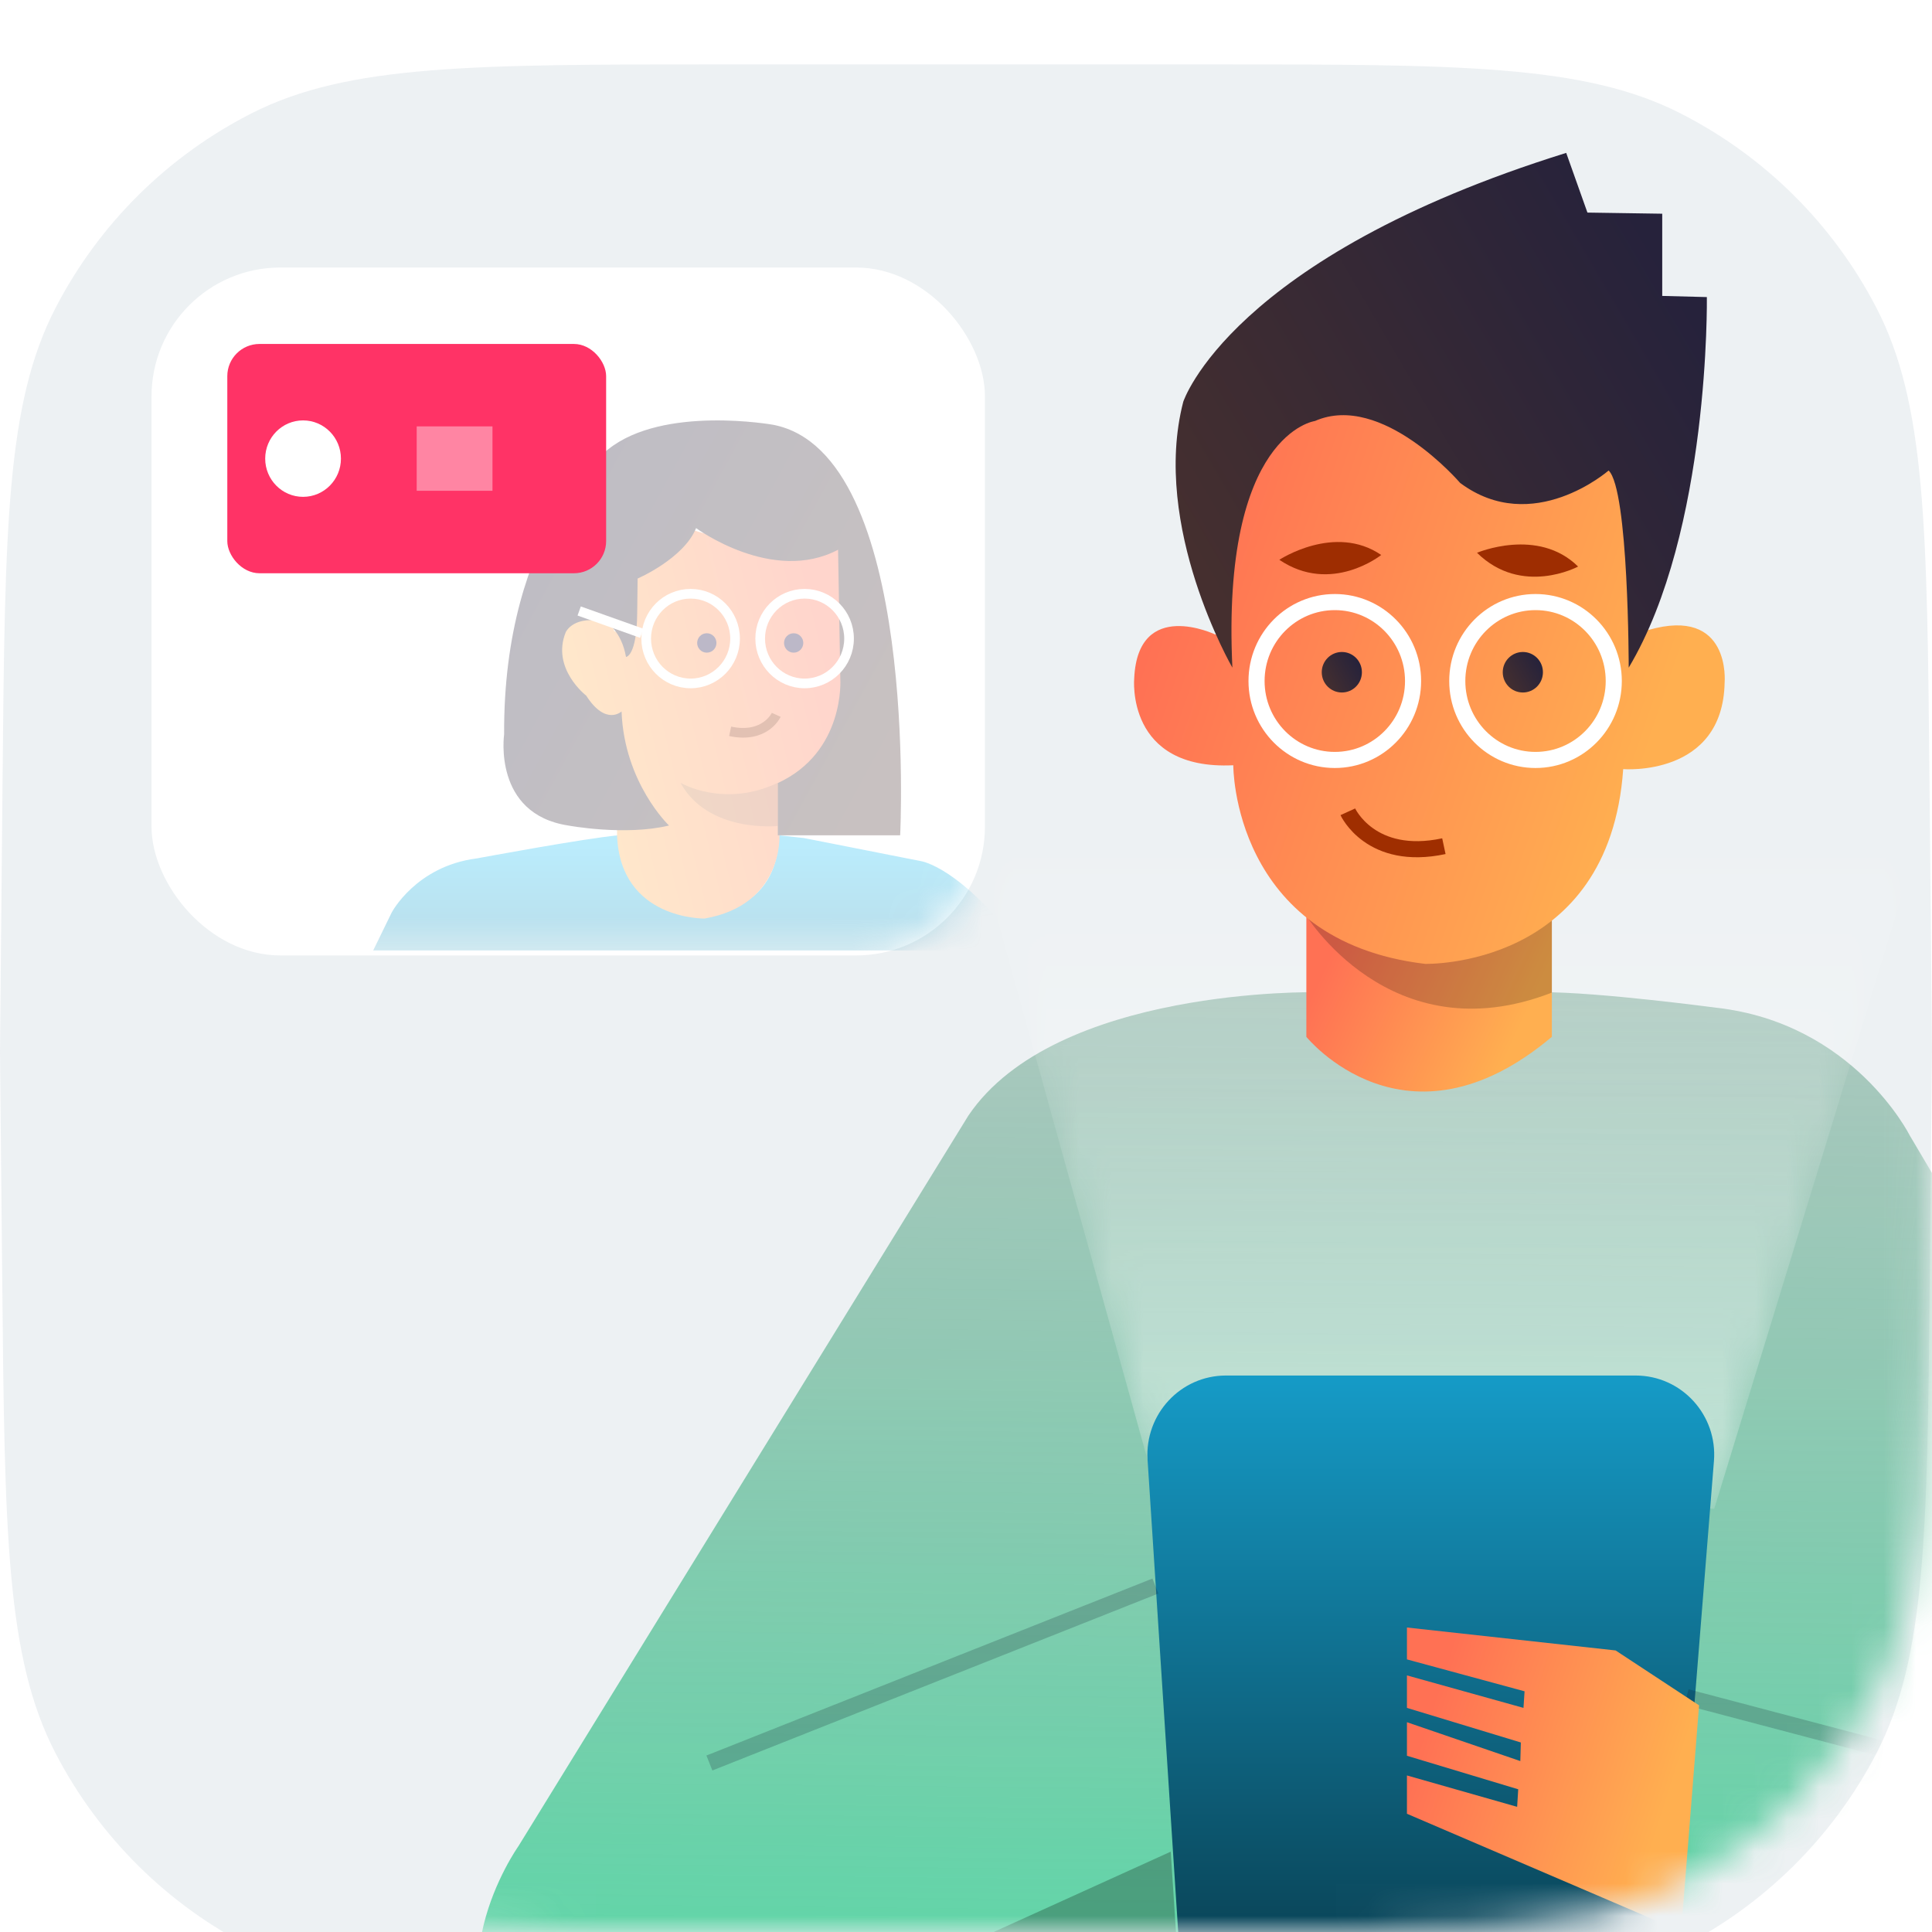 <svg xmlns="http://www.w3.org/2000/svg" fill="none" viewBox="24 22 60 60">
<g opacity="0.1" filter="url(#filter0_d_6067_251740)">
<path fill-rule="evenodd" clip-rule="evenodd" d="M24.08 44.19C24.153 36.416 24.189 32.529 25.725 29.562C27.076 26.953 29.214 24.835 31.836 23.508C34.817 22 38.704 22 46.479 22H55.26H61.522C69.297 22 73.184 22 76.164 23.508C78.786 24.835 80.924 26.953 82.275 29.562C83.811 32.528 83.848 36.415 83.921 44.189L84 52.531L83.929 59.819C83.853 67.59 83.815 71.476 82.279 74.441C80.927 77.049 78.789 79.167 76.168 80.493C73.188 82 69.302 82 61.53 82H53.935H46.469C38.698 82 34.812 82 31.832 80.493C29.211 79.167 27.073 77.05 25.721 74.441C24.185 71.477 24.146 67.591 24.07 59.82L24 52.671L24.08 44.19Z" fill="#4A6D86"/>
</g>
<mask id="mask0_6067_251740" style="mask-type:alpha" maskUnits="userSpaceOnUse" x="24" y="22" width="60" height="60">
<path fill-rule="evenodd" clip-rule="evenodd" d="M24.08 44.19C24.153 36.416 24.189 32.529 25.725 29.562C27.076 26.953 29.214 24.835 31.836 23.508C34.817 22 38.704 22 46.479 22H55.26H61.522C69.297 22 73.184 22 76.164 23.508C78.786 24.835 80.924 26.953 82.275 29.562C83.811 32.528 83.848 36.415 83.921 44.189L84 52.531L83.929 59.819C83.853 67.59 83.815 71.476 82.279 74.441C80.927 77.049 78.789 79.167 76.168 80.493C73.188 82 69.302 82 61.53 82H53.935H46.469C38.698 82 34.812 82 31.832 80.493C29.211 79.167 27.073 77.05 25.721 74.441C24.185 71.477 24.146 67.591 24.07 59.82L24 52.671L24.08 44.19Z" fill="white"/>
</mask>
<g mask="url(#mask0_6067_251740)">
<rect x="28.706" y="30.308" width="25.882" height="21.364" rx="4" fill="white"/>
<mask id="mask1_6067_251740" style="mask-type:alpha" maskUnits="userSpaceOnUse" x="28" y="30" width="27" height="22">
<rect x="28.706" y="30.308" width="25.882" height="21.364" rx="4" fill="white"/>
</mask>
<g mask="url(#mask1_6067_251740)">
<g style="mix-blend-mode:luminosity" opacity="0.3">
<path fill-rule="evenodd" clip-rule="evenodd" d="M48.97 48.027L52.597 48.742C52.597 48.742 53.847 48.91 55.764 51.517H35.59L36.164 50.34C36.164 50.34 36.918 48.901 38.8 48.66C38.8 48.66 42.13 48.04 43.2 47.941C43.2 47.941 43.311 50.284 45.551 50.349C45.551 50.349 48.115 50.64 48.195 47.941L48.97 48.027Z" fill="url(#paint0_linear_6067_251740)"/>
<path fill-rule="evenodd" clip-rule="evenodd" d="M44.113 37.874C44.113 37.874 46.503 39.328 50.368 38.865V42.732C50.368 43.452 50.228 44.171 49.903 44.811C49.587 45.431 49.066 46.071 48.206 46.364V47.94C48.206 47.94 48.337 50.097 45.882 50.526C45.882 50.526 43.261 50.574 43.163 47.94V44.613C43.163 44.613 41.362 43.424 41.264 41.938C41.264 41.938 41.191 40.434 42.721 40.887C42.721 40.887 42.987 41.072 43.07 41.592C43.07 41.592 43.337 41.793 43.419 41.29C43.419 41.29 43.709 40.7 44.113 37.874Z" fill="url(#paint1_linear_6067_251740)"/>
<path fill-rule="evenodd" clip-rule="evenodd" d="M42.885 35.956C42.885 35.956 39.623 38.423 39.656 44.807C39.656 44.807 39.297 47.276 41.646 47.637C41.646 47.637 43.407 47.967 44.777 47.637C44.777 47.637 43.387 46.318 43.303 44.094C43.303 44.094 42.815 44.556 42.206 43.604C42.206 43.604 41.112 42.765 41.57 41.632C41.57 41.632 41.82 41.073 42.832 41.324C42.832 41.324 43.303 41.605 43.441 42.402C43.441 42.402 43.775 42.387 43.789 41.045L43.802 39.967C43.802 39.967 45.23 39.352 45.618 38.401C45.618 38.401 47.99 40.15 50.027 39.072L50.097 43.087C50.097 43.087 50.25 45.353 48.156 46.318V47.941H51.955C51.955 47.941 52.562 36.08 48.017 35.193C48.017 35.193 44.602 34.578 42.885 35.956Z" fill="url(#paint2_linear_6067_251740)"/>
<path d="M41.987 40.975L43.93 41.667" stroke="white" stroke-width="0.3"/>
<path fill-rule="evenodd" clip-rule="evenodd" d="M46.828 41.832C46.828 42.601 46.21 43.224 45.448 43.224C44.685 43.224 44.068 42.601 44.068 41.832C44.068 41.063 44.685 40.44 45.448 40.44C46.21 40.44 46.828 41.063 46.828 41.832Z" stroke="white" stroke-width="0.3"/>
<path fill-rule="evenodd" clip-rule="evenodd" d="M50.368 41.832C50.368 42.601 49.75 43.224 48.988 43.224C48.226 43.224 47.608 42.601 47.608 41.832C47.608 41.063 48.226 40.44 48.988 40.44C49.75 40.44 50.368 41.063 50.368 41.832Z" stroke="white" stroke-width="0.3"/>
<path fill-rule="evenodd" clip-rule="evenodd" d="M48.349 41.968C48.349 42.134 48.483 42.269 48.648 42.269C48.813 42.269 48.947 42.134 48.947 41.968C48.947 41.801 48.813 41.666 48.648 41.666C48.483 41.666 48.349 41.801 48.349 41.968Z" fill="#1E1147"/>
<path fill-rule="evenodd" clip-rule="evenodd" d="M45.651 41.968C45.651 42.134 45.785 42.269 45.95 42.269C46.116 42.269 46.25 42.134 46.25 41.968C46.25 41.801 46.116 41.666 45.95 41.666C45.785 41.666 45.651 41.801 45.651 41.968Z" fill="#1E1147"/>
<path d="M48.107 44.2C48.107 44.2 47.767 44.946 46.675 44.712" stroke="#9F2E00" stroke-width="0.3"/>
<path fill-rule="evenodd" clip-rule="evenodd" d="M45.134 46.311C45.134 46.311 46.486 47.107 48.154 46.311V47.652C48.154 47.652 45.991 47.88 45.134 46.311Z" fill="black" fill-opacity="0.2"/>
</g>
</g>
<path fill-rule="evenodd" clip-rule="evenodd" d="M64.898 52.814C64.898 52.814 56.778 52.643 54.074 56.646L40.096 79.341C40.096 79.341 37.151 83.49 40.298 86.507C40.298 86.507 42.329 88.506 44.969 87.337L55.15 82.627L55.061 87.703H82.376V84.9L92.158 87.291C92.158 87.291 97.49 88.52 97.668 82.339C97.668 82.339 97.739 80.832 96.318 79.209L83.306 57.258C83.306 57.258 81.563 53.772 77.299 53.296C77.299 53.296 73.636 52.806 71.894 52.814H64.898Z" fill="url(#paint3_linear_6067_251740)"/>
<g opacity="0.5">
<mask id="mask2_6067_251740" style="mask-type:alpha" maskUnits="userSpaceOnUse" x="54" y="47" width="30" height="22">
<path fill-rule="evenodd" clip-rule="evenodd" d="M83.868 47.211L77.237 68.859L59.64 67.34L54.043 47.211H83.868Z" fill="white"/>
</mask>
<g mask="url(#mask2_6067_251740)">
<path fill-rule="evenodd" clip-rule="evenodd" d="M59.64 67.34L54.043 47.211H83.868L77.237 68.859L59.64 67.34Z" fill="url(#paint4_linear_6067_251740)"/>
</g>
</g>
<path fill-rule="evenodd" clip-rule="evenodd" d="M73.624 84.248L80.752 87.704H83.816L83.855 84.9L76.055 81.986L73.624 84.248Z" fill="#493B91"/>
<path fill-rule="evenodd" clip-rule="evenodd" d="M64.57 50.421V54.2C64.57 54.2 67.655 58.023 72.194 54.2V50.421H64.57Z" fill="url(#paint5_linear_6067_251740)"/>
<path fill-rule="evenodd" clip-rule="evenodd" d="M64.509 50.35C64.509 50.35 67.153 54.785 72.195 52.826V49.996L64.509 50.35Z" fill="black" fill-opacity="0.2"/>
<path fill-rule="evenodd" clip-rule="evenodd" d="M61.748 41.708C61.748 41.708 59.343 40.553 59.224 43.061C59.224 43.061 58.948 45.926 62.301 45.766C62.301 45.766 62.263 51.217 68.257 51.934C68.257 51.934 73.977 52.093 74.41 45.886C74.41 45.886 77.505 46.138 77.56 43.196C77.56 43.196 77.767 40.824 75.192 41.565L74.873 38.658L74.264 34.879L69.341 34.043L63.766 34.22L61.763 36.768L62.112 41.471L61.748 41.708Z" fill="url(#paint6_linear_6067_251740)"/>
<path fill-rule="evenodd" clip-rule="evenodd" d="M62.273 42.734C62.273 42.734 59.741 38.361 60.747 34.478C60.747 34.478 62.202 30.001 72.64 26.748L73.299 28.602L75.622 28.637V31.19L77.008 31.226C77.008 31.226 77.111 38.501 74.581 42.734C74.581 42.734 74.581 37.206 73.957 36.612C73.957 36.612 71.6 38.677 69.346 36.998C69.346 36.998 66.918 34.163 64.838 35.074C64.838 35.074 61.926 35.458 62.273 42.734Z" fill="url(#paint7_linear_6067_251740)"/>
<path fill-rule="evenodd" clip-rule="evenodd" d="M67.884 43.15C67.884 44.504 66.795 45.601 65.454 45.601C64.111 45.601 63.023 44.504 63.023 43.15C63.023 41.795 64.111 40.698 65.454 40.698C66.795 40.698 67.884 41.795 67.884 43.15Z" stroke="white" stroke-width="0.5"/>
<path fill-rule="evenodd" clip-rule="evenodd" d="M74.117 43.15C74.117 44.504 73.029 45.601 71.687 45.601C70.345 45.601 69.257 44.504 69.257 43.15C69.257 41.795 70.345 40.698 71.687 40.698C73.029 40.698 74.117 41.795 74.117 43.15Z" stroke="white" stroke-width="0.5"/>
<path fill-rule="evenodd" clip-rule="evenodd" d="M63.731 39.385C63.731 39.385 65.451 38.249 66.895 39.235C66.895 39.235 65.346 40.477 63.731 39.385Z" fill="#9E2D01"/>
<path fill-rule="evenodd" clip-rule="evenodd" d="M69.87 39.167C69.87 39.167 71.764 38.363 73.009 39.595C73.009 39.595 71.262 40.535 69.87 39.167Z" fill="#9E2D01"/>
<path fill-rule="evenodd" clip-rule="evenodd" d="M66.295 42.877C66.295 43.225 66.017 43.506 65.673 43.506C65.328 43.506 65.048 43.225 65.048 42.877C65.048 42.53 65.328 42.248 65.673 42.248C66.017 42.248 66.295 42.53 66.295 42.877Z" fill="url(#paint8_linear_6067_251740)"/>
<path fill-rule="evenodd" clip-rule="evenodd" d="M71.917 42.877C71.917 43.225 71.638 43.506 71.294 43.506C70.949 43.506 70.669 43.225 70.669 42.877C70.669 42.53 70.949 42.248 71.294 42.248C71.638 42.248 71.917 42.53 71.917 42.877Z" fill="url(#paint9_linear_6067_251740)"/>
<path d="M65.858 47.211C65.858 47.211 66.565 48.765 68.841 48.279" stroke="#9F2E00" stroke-width="0.5"/>
<path fill-rule="evenodd" clip-rule="evenodd" d="M59.639 67.338L60.587 81.948C60.671 83.241 61.735 84.248 63.021 84.248H73.625C74.895 84.248 75.953 83.263 76.055 81.986L77.228 67.376C77.344 65.944 76.222 64.718 74.796 64.718H62.073C60.663 64.718 59.547 65.919 59.639 67.338Z" fill="url(#paint10_linear_6067_251740)"/>
<path opacity="0.2" d="M76.376 74.704L90.974 78.555" stroke="#0E0F24" stroke-width="0.5"/>
<path fill-rule="evenodd" clip-rule="evenodd" d="M76.766 74.961L74.174 73.256L67.694 72.544V73.534L71.347 74.525L71.313 75.04L67.694 74.031V75.04L71.231 76.114L71.215 76.692L67.694 75.485V76.527L71.15 77.568L71.116 78.113L67.694 77.138V78.328L76.21 81.98L76.766 74.961Z" fill="url(#paint11_linear_6067_251740)"/>
<path opacity="0.2" d="M46.031 76.751L59.882 71.256" stroke="#0E0F24" stroke-width="0.5"/>
<path opacity="0.5" fill-rule="evenodd" clip-rule="evenodd" d="M53.622 82.561L60.358 79.505L60.557 82.561L53.782 87.873L53.622 82.561Z" fill="black" fill-opacity="0.5"/>
<rect x="31.059" y="32.682" width="11.765" height="7.121" rx="1" fill="#FF3366"/>
<ellipse cx="33.412" cy="36.243" rx="1.176" ry="1.187" fill="white"/>
<path opacity="0.4" d="M36.941 36.242H39.294" stroke="white" stroke-width="2"/>
</g>
<defs>
<filter id="filter0_d_6067_251740" x="0" y="0" width="108" height="108" filterUnits="userSpaceOnUse" color-interpolation-filters="sRGB">
<feFlood flood-opacity="0" result="BackgroundImageFix"/>
<feColorMatrix in="SourceAlpha" type="matrix" values="0 0 0 0 0 0 0 0 0 0 0 0 0 0 0 0 0 0 127 0" result="hardAlpha"/>
<feOffset dy="2"/>
<feGaussianBlur stdDeviation="12"/>
<feColorMatrix type="matrix" values="0 0 0 0 0 0 0 0 0 0 0 0 0 0 0 0 0 0 0.04 0"/>
<feBlend mode="normal" in2="BackgroundImageFix" result="effect1_dropShadow_6067_251740"/>
<feBlend mode="normal" in="SourceGraphic" in2="effect1_dropShadow_6067_251740" result="shape"/>
</filter>
<linearGradient id="paint0_linear_6067_251740" x1="69.585" y1="48.345" x2="69.585" y2="58.041" gradientUnits="userSpaceOnUse">
<stop stop-color="#1ABEF4"/>
<stop offset="1" stop-color="#072E3B"/>
</linearGradient>
<linearGradient id="paint1_linear_6067_251740" x1="51.104" y1="47.54" x2="43.28" y2="49.407" gradientUnits="userSpaceOnUse">
<stop stop-color="#FF7154"/>
<stop offset="1" stop-color="#FFAF50"/>
</linearGradient>
<linearGradient id="paint2_linear_6067_251740" x1="48.765" y1="50.377" x2="37.196" y2="44.087" gradientUnits="userSpaceOnUse">
<stop stop-color="#452F2F"/>
<stop offset="1" stop-color="#26223B"/>
</linearGradient>
<linearGradient id="paint3_linear_6067_251740" x1="14.106" y1="31.557" x2="13.41" y2="95.81" gradientUnits="userSpaceOnUse">
<stop stop-color="#717171" stop-opacity="0.201"/>
<stop offset="1" stop-color="#37EAA3"/>
</linearGradient>
<linearGradient id="paint4_linear_6067_251740" x1="54.043" y1="47.211" x2="54.043" y2="68.859" gradientUnits="userSpaceOnUse">
<stop offset="0.02" stop-color="white" stop-opacity="0.01"/>
<stop offset="1" stop-color="white"/>
</linearGradient>
<linearGradient id="paint5_linear_6067_251740" x1="63.954" y1="54.606" x2="69.662" y2="57.241" gradientUnits="userSpaceOnUse">
<stop stop-color="#FF7154"/>
<stop offset="1" stop-color="#FFAF50"/>
</linearGradient>
<linearGradient id="paint6_linear_6067_251740" x1="57.735" y1="47.712" x2="72.671" y2="52.792" gradientUnits="userSpaceOnUse">
<stop stop-color="#FF7154"/>
<stop offset="1" stop-color="#FFAF50"/>
</linearGradient>
<linearGradient id="paint7_linear_6067_251740" x1="64.809" y1="45.756" x2="79.724" y2="37.022" gradientUnits="userSpaceOnUse">
<stop stop-color="#452F2F"/>
<stop offset="1" stop-color="#26223B"/>
</linearGradient>
<linearGradient id="paint8_linear_6067_251740" x1="65.373" y1="43.744" x2="66.523" y2="43.097" gradientUnits="userSpaceOnUse">
<stop stop-color="#452F2F"/>
<stop offset="1" stop-color="#26223B"/>
</linearGradient>
<linearGradient id="paint9_linear_6067_251740" x1="70.994" y1="43.744" x2="72.145" y2="43.096" gradientUnits="userSpaceOnUse">
<stop stop-color="#452F2F"/>
<stop offset="1" stop-color="#26223B"/>
</linearGradient>
<linearGradient id="paint10_linear_6067_251740" x1="58.287" y1="57.601" x2="58.287" y2="86.775" gradientUnits="userSpaceOnUse">
<stop stop-color="#1ABEF4"/>
<stop offset="1" stop-color="#072E3B"/>
</linearGradient>
<linearGradient id="paint11_linear_6067_251740" x1="66.96" y1="79.753" x2="74.44" y2="82.138" gradientUnits="userSpaceOnUse">
<stop stop-color="#FF7154"/>
<stop offset="1" stop-color="#FFAF50"/>
</linearGradient>
</defs>
</svg>